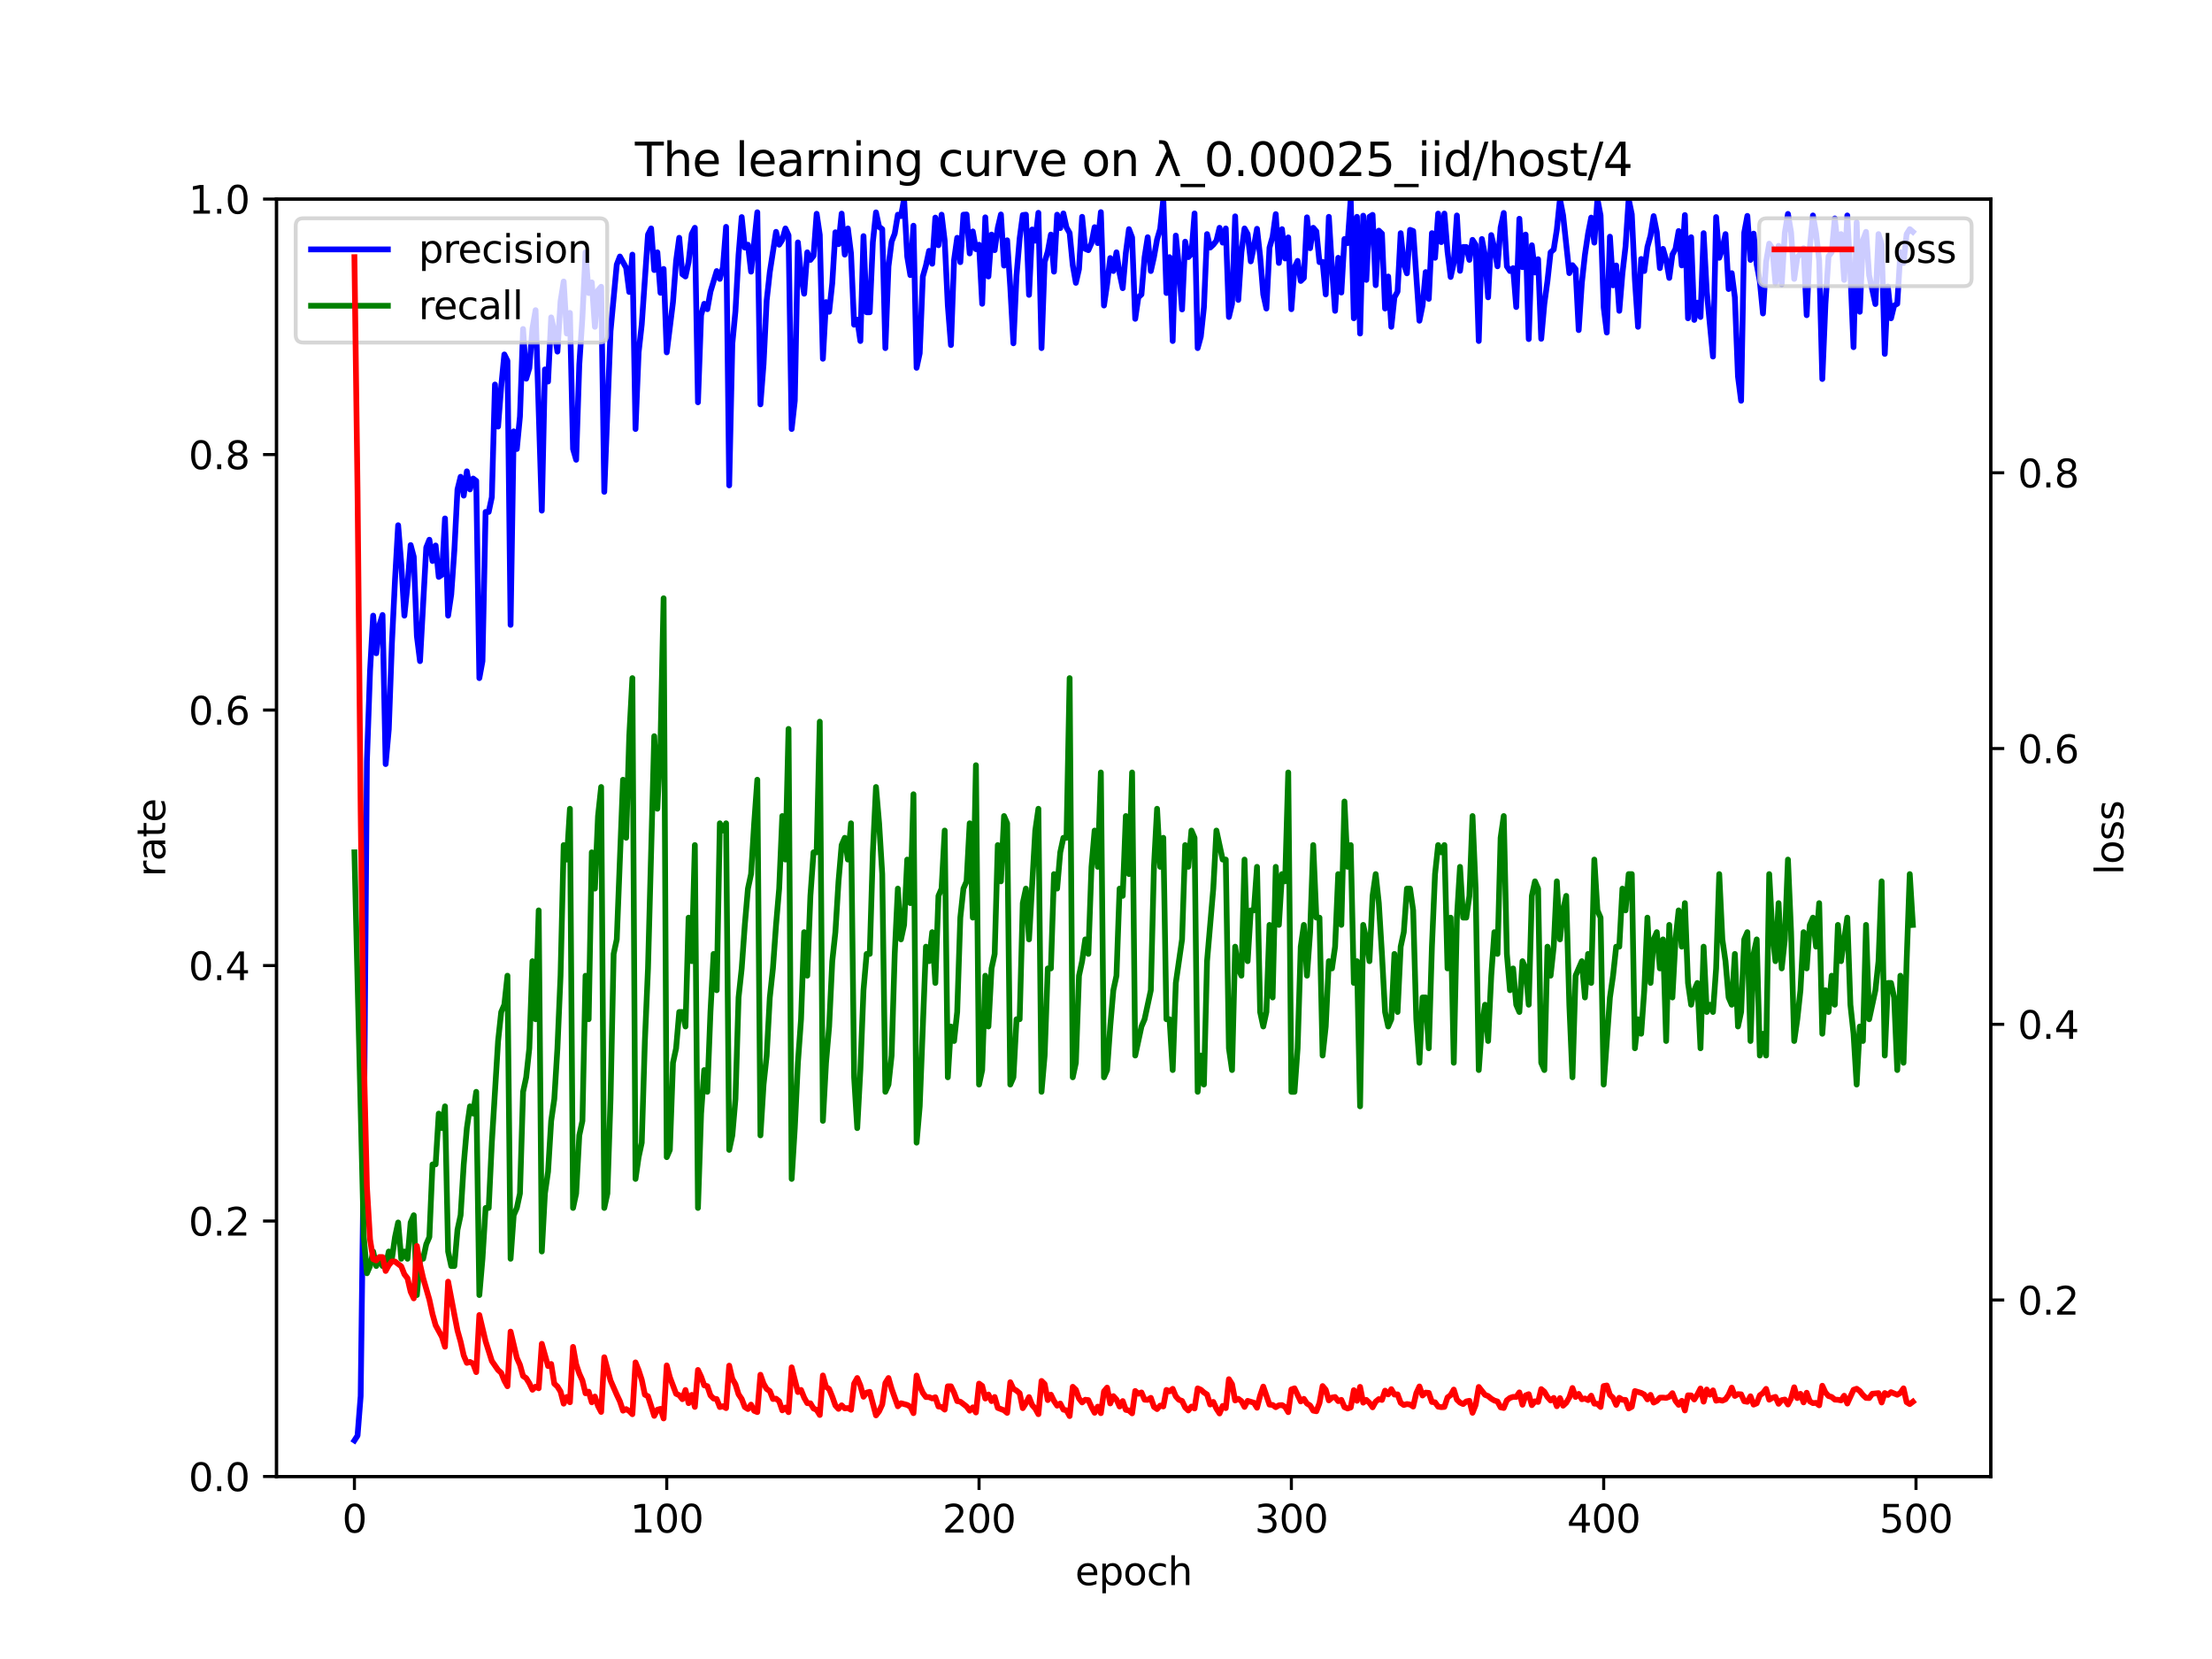 <?xml version="1.0" encoding="utf-8" standalone="no"?>
<!DOCTYPE svg PUBLIC "-//W3C//DTD SVG 1.1//EN"
  "http://www.w3.org/Graphics/SVG/1.1/DTD/svg11.dtd">
<svg xmlns:xlink="http://www.w3.org/1999/xlink" width="576pt" height="432pt" viewBox="0 0 576 432" xmlns="http://www.w3.org/2000/svg" version="1.1">
 <defs>
  <style type="text/css">*{stroke-linejoin: round; stroke-linecap: butt}</style>
 </defs>
 <g id="figure_1">
  <g id="patch_1">
   <path d="M 0 432 
L 576 432 
L 576 0 
L 0 0 
z
" style="fill: #ffffff"/>
  </g>
  <g id="axes_1">
   <g id="patch_2">
    <path d="M 72 384.48 
L 518.4 384.48 
L 518.4 51.84 
L 72 51.84 
z
" style="fill: #ffffff"/>
   </g>
   <g id="matplotlib.axis_1">
    <g id="xtick_1">
     <g id="line2d_1">
      <defs>
       <path id="mb00778da2f" d="M 0 0 
L 0 3.5 
" style="stroke: #000000; stroke-width: 0.8"/>
      </defs>
      <g>
       <use xlink:href="#mb00778da2f" x="92.291" y="384.48" style="stroke: #000000; stroke-width: 0.8"/>
      </g>
     </g>
     <g id="text_1">
      <!-- 0 -->
      <g transform="translate(89.11 399.078) scale(0.1 -0.1)">
       <defs>
        <path id="DejaVuSans-30" d="M 2034 4250 
Q 1547 4250 1301 3770 
Q 1056 3291 1056 2328 
Q 1056 1369 1301 889 
Q 1547 409 2034 409 
Q 2525 409 2770 889 
Q 3016 1369 3016 2328 
Q 3016 3291 2770 3770 
Q 2525 4250 2034 4250 
z
M 2034 4750 
Q 2819 4750 3233 4129 
Q 3647 3509 3647 2328 
Q 3647 1150 3233 529 
Q 2819 -91 2034 -91 
Q 1250 -91 836 529 
Q 422 1150 422 2328 
Q 422 3509 836 4129 
Q 1250 4750 2034 4750 
z
" transform="scale(0.016)"/>
       </defs>
       <use xlink:href="#DejaVuSans-30"/>
      </g>
     </g>
    </g>
    <g id="xtick_2">
     <g id="line2d_2">
      <g>
       <use xlink:href="#mb00778da2f" x="173.617" y="384.48" style="stroke: #000000; stroke-width: 0.8"/>
      </g>
     </g>
     <g id="text_2">
      <!-- 100 -->
      <g transform="translate(164.073 399.078) scale(0.1 -0.1)">
       <defs>
        <path id="DejaVuSans-31" d="M 794 531 
L 1825 531 
L 1825 4091 
L 703 3866 
L 703 4441 
L 1819 4666 
L 2450 4666 
L 2450 531 
L 3481 531 
L 3481 0 
L 794 0 
L 794 531 
z
" transform="scale(0.016)"/>
       </defs>
       <use xlink:href="#DejaVuSans-31"/>
       <use xlink:href="#DejaVuSans-30" x="63.623"/>
       <use xlink:href="#DejaVuSans-30" x="127.246"/>
      </g>
     </g>
    </g>
    <g id="xtick_3">
     <g id="line2d_3">
      <g>
       <use xlink:href="#mb00778da2f" x="254.943" y="384.48" style="stroke: #000000; stroke-width: 0.8"/>
      </g>
     </g>
     <g id="text_3">
      <!-- 200 -->
      <g transform="translate(245.4 399.078) scale(0.1 -0.1)">
       <defs>
        <path id="DejaVuSans-32" d="M 1228 531 
L 3431 531 
L 3431 0 
L 469 0 
L 469 531 
Q 828 903 1448 1529 
Q 2069 2156 2228 2338 
Q 2531 2678 2651 2914 
Q 2772 3150 2772 3378 
Q 2772 3750 2511 3984 
Q 2250 4219 1831 4219 
Q 1534 4219 1204 4116 
Q 875 4013 500 3803 
L 500 4441 
Q 881 4594 1212 4672 
Q 1544 4750 1819 4750 
Q 2544 4750 2975 4387 
Q 3406 4025 3406 3419 
Q 3406 3131 3298 2873 
Q 3191 2616 2906 2266 
Q 2828 2175 2409 1742 
Q 1991 1309 1228 531 
z
" transform="scale(0.016)"/>
       </defs>
       <use xlink:href="#DejaVuSans-32"/>
       <use xlink:href="#DejaVuSans-30" x="63.623"/>
       <use xlink:href="#DejaVuSans-30" x="127.246"/>
      </g>
     </g>
    </g>
    <g id="xtick_4">
     <g id="line2d_4">
      <g>
       <use xlink:href="#mb00778da2f" x="336.27" y="384.48" style="stroke: #000000; stroke-width: 0.8"/>
      </g>
     </g>
     <g id="text_4">
      <!-- 300 -->
      <g transform="translate(326.726 399.078) scale(0.1 -0.1)">
       <defs>
        <path id="DejaVuSans-33" d="M 2597 2516 
Q 3050 2419 3304 2112 
Q 3559 1806 3559 1356 
Q 3559 666 3084 287 
Q 2609 -91 1734 -91 
Q 1441 -91 1130 -33 
Q 819 25 488 141 
L 488 750 
Q 750 597 1062 519 
Q 1375 441 1716 441 
Q 2309 441 2620 675 
Q 2931 909 2931 1356 
Q 2931 1769 2642 2001 
Q 2353 2234 1838 2234 
L 1294 2234 
L 1294 2753 
L 1863 2753 
Q 2328 2753 2575 2939 
Q 2822 3125 2822 3475 
Q 2822 3834 2567 4026 
Q 2313 4219 1838 4219 
Q 1578 4219 1281 4162 
Q 984 4106 628 3988 
L 628 4550 
Q 988 4650 1302 4700 
Q 1616 4750 1894 4750 
Q 2613 4750 3031 4423 
Q 3450 4097 3450 3541 
Q 3450 3153 3228 2886 
Q 3006 2619 2597 2516 
z
" transform="scale(0.016)"/>
       </defs>
       <use xlink:href="#DejaVuSans-33"/>
       <use xlink:href="#DejaVuSans-30" x="63.623"/>
       <use xlink:href="#DejaVuSans-30" x="127.246"/>
      </g>
     </g>
    </g>
    <g id="xtick_5">
     <g id="line2d_5">
      <g>
       <use xlink:href="#mb00778da2f" x="417.596" y="384.48" style="stroke: #000000; stroke-width: 0.8"/>
      </g>
     </g>
     <g id="text_5">
      <!-- 400 -->
      <g transform="translate(408.052 399.078) scale(0.1 -0.1)">
       <defs>
        <path id="DejaVuSans-34" d="M 2419 4116 
L 825 1625 
L 2419 1625 
L 2419 4116 
z
M 2253 4666 
L 3047 4666 
L 3047 1625 
L 3713 1625 
L 3713 1100 
L 3047 1100 
L 3047 0 
L 2419 0 
L 2419 1100 
L 313 1100 
L 313 1709 
L 2253 4666 
z
" transform="scale(0.016)"/>
       </defs>
       <use xlink:href="#DejaVuSans-34"/>
       <use xlink:href="#DejaVuSans-30" x="63.623"/>
       <use xlink:href="#DejaVuSans-30" x="127.246"/>
      </g>
     </g>
    </g>
    <g id="xtick_6">
     <g id="line2d_6">
      <g>
       <use xlink:href="#mb00778da2f" x="498.922" y="384.48" style="stroke: #000000; stroke-width: 0.8"/>
      </g>
     </g>
     <g id="text_6">
      <!-- 500 -->
      <g transform="translate(489.379 399.078) scale(0.1 -0.1)">
       <defs>
        <path id="DejaVuSans-35" d="M 691 4666 
L 3169 4666 
L 3169 4134 
L 1269 4134 
L 1269 2991 
Q 1406 3038 1543 3061 
Q 1681 3084 1819 3084 
Q 2600 3084 3056 2656 
Q 3513 2228 3513 1497 
Q 3513 744 3044 326 
Q 2575 -91 1722 -91 
Q 1428 -91 1123 -41 
Q 819 9 494 109 
L 494 744 
Q 775 591 1075 516 
Q 1375 441 1709 441 
Q 2250 441 2565 725 
Q 2881 1009 2881 1497 
Q 2881 1984 2565 2268 
Q 2250 2553 1709 2553 
Q 1456 2553 1204 2497 
Q 953 2441 691 2322 
L 691 4666 
z
" transform="scale(0.016)"/>
       </defs>
       <use xlink:href="#DejaVuSans-35"/>
       <use xlink:href="#DejaVuSans-30" x="63.623"/>
       <use xlink:href="#DejaVuSans-30" x="127.246"/>
      </g>
     </g>
    </g>
    <g id="text_7">
     <!-- epoch -->
     <g transform="translate(279.972 412.757) scale(0.1 -0.1)">
      <defs>
       <path id="DejaVuSans-65" d="M 3597 1894 
L 3597 1613 
L 953 1613 
Q 991 1019 1311 708 
Q 1631 397 2203 397 
Q 2534 397 2845 478 
Q 3156 559 3463 722 
L 3463 178 
Q 3153 47 2828 -22 
Q 2503 -91 2169 -91 
Q 1331 -91 842 396 
Q 353 884 353 1716 
Q 353 2575 817 3079 
Q 1281 3584 2069 3584 
Q 2775 3584 3186 3129 
Q 3597 2675 3597 1894 
z
M 3022 2063 
Q 3016 2534 2758 2815 
Q 2500 3097 2075 3097 
Q 1594 3097 1305 2825 
Q 1016 2553 972 2059 
L 3022 2063 
z
" transform="scale(0.016)"/>
       <path id="DejaVuSans-70" d="M 1159 525 
L 1159 -1331 
L 581 -1331 
L 581 3500 
L 1159 3500 
L 1159 2969 
Q 1341 3281 1617 3432 
Q 1894 3584 2278 3584 
Q 2916 3584 3314 3078 
Q 3713 2572 3713 1747 
Q 3713 922 3314 415 
Q 2916 -91 2278 -91 
Q 1894 -91 1617 61 
Q 1341 213 1159 525 
z
M 3116 1747 
Q 3116 2381 2855 2742 
Q 2594 3103 2138 3103 
Q 1681 3103 1420 2742 
Q 1159 2381 1159 1747 
Q 1159 1113 1420 752 
Q 1681 391 2138 391 
Q 2594 391 2855 752 
Q 3116 1113 3116 1747 
z
" transform="scale(0.016)"/>
       <path id="DejaVuSans-6f" d="M 1959 3097 
Q 1497 3097 1228 2736 
Q 959 2375 959 1747 
Q 959 1119 1226 758 
Q 1494 397 1959 397 
Q 2419 397 2687 759 
Q 2956 1122 2956 1747 
Q 2956 2369 2687 2733 
Q 2419 3097 1959 3097 
z
M 1959 3584 
Q 2709 3584 3137 3096 
Q 3566 2609 3566 1747 
Q 3566 888 3137 398 
Q 2709 -91 1959 -91 
Q 1206 -91 779 398 
Q 353 888 353 1747 
Q 353 2609 779 3096 
Q 1206 3584 1959 3584 
z
" transform="scale(0.016)"/>
       <path id="DejaVuSans-63" d="M 3122 3366 
L 3122 2828 
Q 2878 2963 2633 3030 
Q 2388 3097 2138 3097 
Q 1578 3097 1268 2742 
Q 959 2388 959 1747 
Q 959 1106 1268 751 
Q 1578 397 2138 397 
Q 2388 397 2633 464 
Q 2878 531 3122 666 
L 3122 134 
Q 2881 22 2623 -34 
Q 2366 -91 2075 -91 
Q 1284 -91 818 406 
Q 353 903 353 1747 
Q 353 2603 823 3093 
Q 1294 3584 2113 3584 
Q 2378 3584 2631 3529 
Q 2884 3475 3122 3366 
z
" transform="scale(0.016)"/>
       <path id="DejaVuSans-68" d="M 3513 2113 
L 3513 0 
L 2938 0 
L 2938 2094 
Q 2938 2591 2744 2837 
Q 2550 3084 2163 3084 
Q 1697 3084 1428 2787 
Q 1159 2491 1159 1978 
L 1159 0 
L 581 0 
L 581 4863 
L 1159 4863 
L 1159 2956 
Q 1366 3272 1645 3428 
Q 1925 3584 2291 3584 
Q 2894 3584 3203 3211 
Q 3513 2838 3513 2113 
z
" transform="scale(0.016)"/>
      </defs>
      <use xlink:href="#DejaVuSans-65"/>
      <use xlink:href="#DejaVuSans-70" x="61.523"/>
      <use xlink:href="#DejaVuSans-6f" x="125"/>
      <use xlink:href="#DejaVuSans-63" x="186.182"/>
      <use xlink:href="#DejaVuSans-68" x="241.162"/>
     </g>
    </g>
   </g>
   <g id="matplotlib.axis_2">
    <g id="ytick_1">
     <g id="line2d_7">
      <defs>
       <path id="mc20e3f8afd" d="M 0 0 
L -3.5 0 
" style="stroke: #000000; stroke-width: 0.8"/>
      </defs>
      <g>
       <use xlink:href="#mc20e3f8afd" x="72" y="384.48" style="stroke: #000000; stroke-width: 0.8"/>
      </g>
     </g>
     <g id="text_8">
      <!-- 0.0 -->
      <g transform="translate(49.097 388.279) scale(0.1 -0.1)">
       <defs>
        <path id="DejaVuSans-2e" d="M 684 794 
L 1344 794 
L 1344 0 
L 684 0 
L 684 794 
z
" transform="scale(0.016)"/>
       </defs>
       <use xlink:href="#DejaVuSans-30"/>
       <use xlink:href="#DejaVuSans-2e" x="63.623"/>
       <use xlink:href="#DejaVuSans-30" x="95.41"/>
      </g>
     </g>
    </g>
    <g id="ytick_2">
     <g id="line2d_8">
      <g>
       <use xlink:href="#mc20e3f8afd" x="72" y="317.952" style="stroke: #000000; stroke-width: 0.8"/>
      </g>
     </g>
     <g id="text_9">
      <!-- 0.2 -->
      <g transform="translate(49.097 321.751) scale(0.1 -0.1)">
       <use xlink:href="#DejaVuSans-30"/>
       <use xlink:href="#DejaVuSans-2e" x="63.623"/>
       <use xlink:href="#DejaVuSans-32" x="95.41"/>
      </g>
     </g>
    </g>
    <g id="ytick_3">
     <g id="line2d_9">
      <g>
       <use xlink:href="#mc20e3f8afd" x="72" y="251.424" style="stroke: #000000; stroke-width: 0.8"/>
      </g>
     </g>
     <g id="text_10">
      <!-- 0.4 -->
      <g transform="translate(49.097 255.223) scale(0.1 -0.1)">
       <use xlink:href="#DejaVuSans-30"/>
       <use xlink:href="#DejaVuSans-2e" x="63.623"/>
       <use xlink:href="#DejaVuSans-34" x="95.41"/>
      </g>
     </g>
    </g>
    <g id="ytick_4">
     <g id="line2d_10">
      <g>
       <use xlink:href="#mc20e3f8afd" x="72" y="184.896" style="stroke: #000000; stroke-width: 0.8"/>
      </g>
     </g>
     <g id="text_11">
      <!-- 0.6 -->
      <g transform="translate(49.097 188.695) scale(0.1 -0.1)">
       <defs>
        <path id="DejaVuSans-36" d="M 2113 2584 
Q 1688 2584 1439 2293 
Q 1191 2003 1191 1497 
Q 1191 994 1439 701 
Q 1688 409 2113 409 
Q 2538 409 2786 701 
Q 3034 994 3034 1497 
Q 3034 2003 2786 2293 
Q 2538 2584 2113 2584 
z
M 3366 4563 
L 3366 3988 
Q 3128 4100 2886 4159 
Q 2644 4219 2406 4219 
Q 1781 4219 1451 3797 
Q 1122 3375 1075 2522 
Q 1259 2794 1537 2939 
Q 1816 3084 2150 3084 
Q 2853 3084 3261 2657 
Q 3669 2231 3669 1497 
Q 3669 778 3244 343 
Q 2819 -91 2113 -91 
Q 1303 -91 875 529 
Q 447 1150 447 2328 
Q 447 3434 972 4092 
Q 1497 4750 2381 4750 
Q 2619 4750 2861 4703 
Q 3103 4656 3366 4563 
z
" transform="scale(0.016)"/>
       </defs>
       <use xlink:href="#DejaVuSans-30"/>
       <use xlink:href="#DejaVuSans-2e" x="63.623"/>
       <use xlink:href="#DejaVuSans-36" x="95.41"/>
      </g>
     </g>
    </g>
    <g id="ytick_5">
     <g id="line2d_11">
      <g>
       <use xlink:href="#mc20e3f8afd" x="72" y="118.368" style="stroke: #000000; stroke-width: 0.8"/>
      </g>
     </g>
     <g id="text_12">
      <!-- 0.8 -->
      <g transform="translate(49.097 122.167) scale(0.1 -0.1)">
       <defs>
        <path id="DejaVuSans-38" d="M 2034 2216 
Q 1584 2216 1326 1975 
Q 1069 1734 1069 1313 
Q 1069 891 1326 650 
Q 1584 409 2034 409 
Q 2484 409 2743 651 
Q 3003 894 3003 1313 
Q 3003 1734 2745 1975 
Q 2488 2216 2034 2216 
z
M 1403 2484 
Q 997 2584 770 2862 
Q 544 3141 544 3541 
Q 544 4100 942 4425 
Q 1341 4750 2034 4750 
Q 2731 4750 3128 4425 
Q 3525 4100 3525 3541 
Q 3525 3141 3298 2862 
Q 3072 2584 2669 2484 
Q 3125 2378 3379 2068 
Q 3634 1759 3634 1313 
Q 3634 634 3220 271 
Q 2806 -91 2034 -91 
Q 1263 -91 848 271 
Q 434 634 434 1313 
Q 434 1759 690 2068 
Q 947 2378 1403 2484 
z
M 1172 3481 
Q 1172 3119 1398 2916 
Q 1625 2713 2034 2713 
Q 2441 2713 2670 2916 
Q 2900 3119 2900 3481 
Q 2900 3844 2670 4047 
Q 2441 4250 2034 4250 
Q 1625 4250 1398 4047 
Q 1172 3844 1172 3481 
z
" transform="scale(0.016)"/>
       </defs>
       <use xlink:href="#DejaVuSans-30"/>
       <use xlink:href="#DejaVuSans-2e" x="63.623"/>
       <use xlink:href="#DejaVuSans-38" x="95.41"/>
      </g>
     </g>
    </g>
    <g id="ytick_6">
     <g id="line2d_12">
      <g>
       <use xlink:href="#mc20e3f8afd" x="72" y="51.84" style="stroke: #000000; stroke-width: 0.8"/>
      </g>
     </g>
     <g id="text_13">
      <!-- 1.0 -->
      <g transform="translate(49.097 55.639) scale(0.1 -0.1)">
       <use xlink:href="#DejaVuSans-31"/>
       <use xlink:href="#DejaVuSans-2e" x="63.623"/>
       <use xlink:href="#DejaVuSans-30" x="95.41"/>
      </g>
     </g>
    </g>
    <g id="text_14">
     <!-- rate -->
     <g transform="translate(43.017 228.316) rotate(-90) scale(0.1 -0.1)">
      <defs>
       <path id="DejaVuSans-72" d="M 2631 2963 
Q 2534 3019 2420 3045 
Q 2306 3072 2169 3072 
Q 1681 3072 1420 2755 
Q 1159 2438 1159 1844 
L 1159 0 
L 581 0 
L 581 3500 
L 1159 3500 
L 1159 2956 
Q 1341 3275 1631 3429 
Q 1922 3584 2338 3584 
Q 2397 3584 2469 3576 
Q 2541 3569 2628 3553 
L 2631 2963 
z
" transform="scale(0.016)"/>
       <path id="DejaVuSans-61" d="M 2194 1759 
Q 1497 1759 1228 1600 
Q 959 1441 959 1056 
Q 959 750 1161 570 
Q 1363 391 1709 391 
Q 2188 391 2477 730 
Q 2766 1069 2766 1631 
L 2766 1759 
L 2194 1759 
z
M 3341 1997 
L 3341 0 
L 2766 0 
L 2766 531 
Q 2569 213 2275 61 
Q 1981 -91 1556 -91 
Q 1019 -91 701 211 
Q 384 513 384 1019 
Q 384 1609 779 1909 
Q 1175 2209 1959 2209 
L 2766 2209 
L 2766 2266 
Q 2766 2663 2505 2880 
Q 2244 3097 1772 3097 
Q 1472 3097 1187 3025 
Q 903 2953 641 2809 
L 641 3341 
Q 956 3463 1253 3523 
Q 1550 3584 1831 3584 
Q 2591 3584 2966 3190 
Q 3341 2797 3341 1997 
z
" transform="scale(0.016)"/>
       <path id="DejaVuSans-74" d="M 1172 4494 
L 1172 3500 
L 2356 3500 
L 2356 3053 
L 1172 3053 
L 1172 1153 
Q 1172 725 1289 603 
Q 1406 481 1766 481 
L 2356 481 
L 2356 0 
L 1766 0 
Q 1100 0 847 248 
Q 594 497 594 1153 
L 594 3053 
L 172 3053 
L 172 3500 
L 594 3500 
L 594 4494 
L 1172 4494 
z
" transform="scale(0.016)"/>
      </defs>
      <use xlink:href="#DejaVuSans-72"/>
      <use xlink:href="#DejaVuSans-61" x="41.113"/>
      <use xlink:href="#DejaVuSans-74" x="102.393"/>
      <use xlink:href="#DejaVuSans-65" x="141.602"/>
     </g>
    </g>
   </g>
   <g id="line2d_13">
    <path d="M 92.291 375.098 
L 93.104 373.839 
L 93.917 363.536 
L 94.731 299.386 
L 95.544 198.202 
L 96.357 174.772 
L 97.17 160.31 
L 97.984 170.112 
L 98.797 162.72 
L 99.61 160.141 
L 100.424 198.969 
L 101.237 189.917 
L 102.05 167.541 
L 102.863 150.924 
L 103.677 136.769 
L 104.49 146.88 
L 105.303 160.31 
L 106.116 152.406 
L 106.93 141.93 
L 107.743 144.979 
L 108.556 165.638 
L 109.369 172.157 
L 110.996 142.56 
L 111.809 140.544 
L 112.622 146.088 
L 113.436 142.047 
L 114.249 150.226 
L 115.062 149.675 
L 115.876 135 
L 116.689 160.31 
L 117.502 154.8 
L 118.315 143.316 
L 119.129 127.44 
L 119.942 124.153 
L 120.755 129.06 
L 121.568 122.73 
L 122.382 127.44 
L 123.195 124.605 
L 124.008 125.216 
L 124.821 176.58 
L 125.635 172.157 
L 126.448 133.303 
L 127.261 133.303 
L 128.074 129.456 
L 128.888 100.126 
L 129.701 111.077 
L 130.514 100.627 
L 131.328 92.296 
L 132.141 93.946 
L 132.954 162.72 
L 133.767 112.32 
L 134.581 116.922 
L 135.394 108.46 
L 136.207 85.668 
L 137.02 98.618 
L 137.834 95.866 
L 138.647 85.525 
L 139.46 80.765 
L 141.087 132.972 
L 141.9 96.192 
L 142.713 99.36 
L 143.526 82.64 
L 144.34 86.251 
L 145.153 91.558 
L 145.966 78.451 
L 146.78 73.301 
L 147.593 86.855 
L 148.406 81.481 
L 149.219 116.922 
L 150.033 119.726 
L 150.846 94.96 
L 151.659 82.64 
L 152.472 65.7 
L 153.286 76.299 
L 154.099 73.534 
L 154.912 85.104 
L 155.725 75.6 
L 156.539 74.668 
L 157.352 128.07 
L 158.978 86.251 
L 160.605 68.898 
L 161.418 66.79 
L 163.045 69.724 
L 163.858 76.032 
L 164.671 66.303 
L 165.485 111.715 
L 166.298 91.757 
L 167.111 84.452 
L 168.738 61.08 
L 169.551 59.487 
L 170.364 70.32 
L 171.177 65.7 
L 171.991 76.254 
L 172.804 70.031 
L 173.617 91.757 
L 175.244 78.666 
L 176.057 67.935 
L 176.87 61.92 
L 177.684 71.407 
L 178.497 72 
L 179.31 68.267 
L 180.123 60.953 
L 180.937 59.315 
L 181.75 104.76 
L 182.563 82.08 
L 183.376 79.106 
L 184.19 80.516 
L 185.003 75.944 
L 186.629 70.58 
L 187.443 72.63 
L 188.256 69.534 
L 189.069 59.071 
L 189.882 126.397 
L 190.696 89.497 
L 191.509 81.019 
L 192.322 66.303 
L 193.136 56.525 
L 193.949 64.472 
L 194.762 63.72 
L 195.575 70.74 
L 197.202 55.269 
L 198.015 105.3 
L 198.828 94.761 
L 199.642 78.24 
L 200.455 70.848 
L 202.081 60.369 
L 202.895 63.72 
L 203.708 62.456 
L 204.521 59.487 
L 205.334 61.254 
L 206.148 111.715 
L 206.961 104.362 
L 207.774 63.116 
L 208.588 71.699 
L 209.401 76.48 
L 210.214 65.7 
L 211.027 67.68 
L 211.841 66.624 
L 212.654 55.663 
L 213.467 61.166 
L 214.28 93.42 
L 215.094 78.666 
L 215.907 81.191 
L 216.72 73.724 
L 217.533 60.48 
L 218.347 63.58 
L 219.16 55.62 
L 219.973 66.303 
L 220.786 59.487 
L 221.6 65.995 
L 222.413 84.559 
L 223.226 83.221 
L 224.039 88.8 
L 224.853 61.482 
L 225.666 81.314 
L 226.479 81.314 
L 227.293 63.053 
L 228.106 55.305 
L 228.919 59.071 
L 229.732 59.667 
L 230.546 90.648 
L 231.359 69.347 
L 232.172 62.928 
L 232.985 60.83 
L 233.799 55.897 
L 234.612 56.275 
L 235.425 51.84 
L 236.238 66.79 
L 237.052 71.64 
L 237.865 58.77 
L 238.678 95.774 
L 239.491 91.986 
L 240.305 72 
L 241.118 69.12 
L 241.931 65.325 
L 242.745 68.683 
L 243.558 56.661 
L 244.371 63.863 
L 245.184 55.897 
L 245.998 62.687 
L 246.811 79.56 
L 247.624 89.856 
L 248.437 67.68 
L 249.251 61.92 
L 250.064 68.267 
L 250.877 55.897 
L 251.69 55.848 
L 252.504 65.995 
L 253.317 60.261 
L 254.13 64.885 
L 254.943 63.72 
L 255.757 79.106 
L 256.57 56.592 
L 257.383 72 
L 258.197 61.08 
L 259.01 65.146 
L 259.823 59.315 
L 260.636 55.848 
L 261.45 69.165 
L 262.263 62.57 
L 263.076 74.781 
L 263.889 89.396 
L 264.703 71.699 
L 265.516 62.075 
L 266.329 55.998 
L 267.142 55.897 
L 267.956 76.788 
L 268.769 59.76 
L 269.582 62.687 
L 270.395 55.417 
L 271.209 90.648 
L 272.022 68.199 
L 272.835 65.51 
L 273.649 61.08 
L 274.462 70.74 
L 275.275 55.897 
L 276.088 59.4 
L 276.902 55.578 
L 277.715 59.232 
L 278.528 60.671 
L 279.341 69.046 
L 280.155 73.652 
L 280.968 70.067 
L 281.781 56.46 
L 282.594 64.8 
L 283.408 65.146 
L 284.221 63.31 
L 285.034 59.151 
L 285.847 63.31 
L 286.661 55.234 
L 287.474 79.56 
L 288.287 74.016 
L 289.101 67.193 
L 289.914 70.58 
L 290.727 65.7 
L 291.54 71.18 
L 292.354 75.047 
L 293.167 65.846 
L 293.98 59.667 
L 294.793 61.819 
L 295.607 83.025 
L 296.42 77.428 
L 297.233 76.664 
L 298.046 66.96 
L 298.86 61.77 
L 299.673 70.58 
L 300.486 66.96 
L 301.299 62.344 
L 302.113 59.576 
L 302.926 51.84 
L 303.739 76.299 
L 304.553 66.96 
L 305.366 88.8 
L 306.179 61.344 
L 306.992 69.581 
L 307.806 80.587 
L 308.619 62.928 
L 309.432 66.96 
L 310.245 66.147 
L 311.059 55.578 
L 311.872 90.648 
L 312.685 87.663 
L 313.498 80.03 
L 314.312 60.953 
L 315.125 64.472 
L 315.938 63.72 
L 316.751 62.687 
L 317.565 59.315 
L 318.378 63.18 
L 319.191 59.487 
L 320.005 82.545 
L 320.818 79.106 
L 321.631 56.335 
L 322.444 78.101 
L 323.258 65.7 
L 324.071 59.487 
L 324.884 60.953 
L 325.697 68.066 
L 326.511 64.16 
L 327.324 59.576 
L 328.137 66.734 
L 328.95 76.664 
L 329.764 80.352 
L 330.577 64.472 
L 331.39 61.624 
L 332.203 55.753 
L 333.017 68.472 
L 333.83 59.667 
L 334.643 67.312 
L 335.457 61.819 
L 336.27 80.516 
L 337.083 69.66 
L 337.896 67.935 
L 338.71 73.163 
L 339.523 72.373 
L 340.336 56.592 
L 341.149 64.634 
L 341.963 59.315 
L 342.776 60.261 
L 343.589 68.267 
L 344.402 68.199 
L 345.216 76.664 
L 346.029 56.46 
L 346.842 69.821 
L 347.655 80.946 
L 348.469 67.134 
L 349.282 76.18 
L 350.095 62.235 
L 350.909 63.31 
L 351.722 51.84 
L 352.535 82.886 
L 353.348 56.46 
L 354.162 86.855 
L 354.975 56.16 
L 355.788 72.893 
L 356.601 56.46 
L 357.415 55.947 
L 358.228 74.265 
L 359.041 60.053 
L 359.854 60.83 
L 360.668 80.352 
L 361.481 72 
L 362.294 85.104 
L 363.107 77.428 
L 363.921 75.944 
L 364.734 60.71 
L 365.547 68.683 
L 366.361 71.18 
L 367.174 59.855 
L 367.987 60.156 
L 369.614 83.52 
L 370.427 79.56 
L 371.24 70.848 
L 372.053 77.828 
L 372.867 60.71 
L 373.68 67.134 
L 374.493 55.62 
L 375.306 63.053 
L 376.12 55.62 
L 376.933 65.51 
L 377.746 72.123 
L 378.559 68.472 
L 379.373 56.105 
L 380.186 70.528 
L 380.999 64.314 
L 381.812 64.314 
L 382.626 67.68 
L 383.439 62.456 
L 384.252 63.72 
L 385.066 88.8 
L 385.879 62.235 
L 386.692 66.515 
L 387.505 77.428 
L 388.319 61.21 
L 389.132 64.634 
L 389.945 69.347 
L 390.758 59.232 
L 391.572 55.456 
L 392.385 69.347 
L 393.198 70.58 
L 394.011 69.821 
L 394.825 79.95 
L 395.638 56.958 
L 396.451 69.581 
L 397.264 61.08 
L 398.078 88.294 
L 398.891 63.863 
L 399.704 70.957 
L 400.518 67.494 
L 401.331 88.222 
L 402.144 79.106 
L 402.957 73.163 
L 403.771 65.7 
L 404.584 64.971 
L 405.397 59.76 
L 406.21 51.84 
L 407.024 56.051 
L 408.65 71.123 
L 409.463 69.046 
L 410.277 70.067 
L 411.09 85.957 
L 411.903 73.724 
L 412.716 66.303 
L 413.53 60.83 
L 414.343 56.661 
L 415.156 63.18 
L 415.97 51.84 
L 416.783 56.105 
L 417.596 80.03 
L 418.409 86.593 
L 419.223 61.624 
L 420.036 74.316 
L 420.849 69.12 
L 421.662 80.946 
L 422.476 71.18 
L 423.289 64.16 
L 424.102 51.84 
L 424.915 55.8 
L 425.729 72.96 
L 426.542 85.104 
L 427.355 67.433 
L 428.168 70.58 
L 428.982 64.314 
L 429.795 61.344 
L 430.608 56.275 
L 431.422 60.48 
L 432.235 69.821 
L 433.048 64.8 
L 433.861 67.68 
L 434.675 72.373 
L 435.488 66.303 
L 436.301 64.8 
L 437.114 60.156 
L 437.928 69.12 
L 438.741 55.998 
L 439.554 82.886 
L 440.367 61.77 
L 441.181 83.306 
L 441.994 78.811 
L 442.807 82.545 
L 443.62 60.71 
L 444.434 75.944 
L 446.06 92.85 
L 446.874 56.525 
L 447.687 67.134 
L 448.5 64.8 
L 449.313 60.953 
L 450.127 75.265 
L 450.94 71.123 
L 451.753 77.428 
L 452.566 98.04 
L 453.38 104.362 
L 454.193 60.594 
L 455.006 56.217 
L 455.819 67.68 
L 456.633 60.83 
L 457.446 68.898 
L 458.259 73.301 
L 459.072 81.629 
L 459.886 68.199 
L 460.699 63.444 
L 461.512 64.634 
L 462.326 73.724 
L 463.139 64.01 
L 463.952 74.016 
L 464.765 60.594 
L 465.579 55.708 
L 466.392 60.48 
L 467.205 72.63 
L 468.018 66.96 
L 468.832 66.096 
L 469.645 64.634 
L 470.458 82.08 
L 471.271 64.472 
L 472.085 56.105 
L 472.898 60.71 
L 473.711 67.871 
L 474.524 98.691 
L 475.338 79.18 
L 476.151 66.734 
L 476.964 65.7 
L 477.778 56.88 
L 478.591 64.472 
L 479.404 60.953 
L 480.217 72.893 
L 481.031 56.105 
L 481.844 71.123 
L 482.657 90.407 
L 483.47 57.888 
L 484.284 81.191 
L 485.097 62.57 
L 485.91 60.369 
L 486.723 71.699 
L 488.35 79.18 
L 489.163 60.953 
L 489.976 63.58 
L 490.79 92.16 
L 491.603 74.624 
L 492.416 82.886 
L 493.23 79.56 
L 494.043 79.106 
L 494.856 65.7 
L 495.669 68.472 
L 496.483 60.953 
L 497.296 59.667 
L 498.109 60.369 
L 498.109 60.369 
" clip-path="url(#p21420ac42d)" style="fill: none; stroke: #0000ff; stroke-width: 1.5; stroke-linecap: square"/>
   </g>
   <g id="line2d_14">
    <path d="M 92.291 221.94 
L 94.731 322.11 
L 95.544 331.56 
L 96.357 329.67 
L 97.17 325.89 
L 97.984 329.67 
L 98.797 327.78 
L 99.61 329.67 
L 100.424 329.67 
L 101.237 325.89 
L 102.05 327.78 
L 102.863 322.11 
L 103.677 318.33 
L 104.49 327.78 
L 105.303 325.89 
L 106.116 327.78 
L 106.93 318.33 
L 107.743 316.44 
L 108.556 337.23 
L 109.369 327.78 
L 110.183 327.78 
L 110.996 324 
L 111.809 322.11 
L 112.622 303.21 
L 113.436 303.21 
L 114.249 289.98 
L 115.062 293.76 
L 115.876 288.09 
L 116.689 325.89 
L 117.502 329.67 
L 118.315 329.67 
L 119.129 320.22 
L 119.942 316.44 
L 120.755 303.21 
L 121.568 293.76 
L 122.382 288.09 
L 123.195 289.98 
L 124.008 284.31 
L 124.821 337.23 
L 125.635 327.78 
L 126.448 314.55 
L 127.261 314.55 
L 128.074 297.54 
L 129.701 271.08 
L 130.514 263.52 
L 131.328 261.63 
L 132.141 254.07 
L 132.954 327.78 
L 133.767 316.44 
L 134.581 314.55 
L 135.394 310.77 
L 136.207 284.31 
L 137.02 280.53 
L 137.834 272.97 
L 138.647 250.29 
L 139.46 265.41 
L 140.273 237.06 
L 141.087 325.89 
L 141.9 310.77 
L 142.713 305.1 
L 143.526 291.87 
L 144.34 286.2 
L 145.153 272.97 
L 145.966 254.07 
L 146.78 220.05 
L 147.593 223.83 
L 148.406 210.6 
L 149.219 314.55 
L 150.033 310.77 
L 150.846 295.65 
L 151.659 291.87 
L 152.472 254.07 
L 153.286 265.41 
L 154.099 221.94 
L 154.912 231.39 
L 155.725 212.49 
L 156.539 204.93 
L 157.352 314.55 
L 158.165 310.77 
L 158.978 286.2 
L 159.792 248.4 
L 160.605 244.62 
L 162.232 203.04 
L 163.045 218.16 
L 163.858 191.7 
L 164.671 176.58 
L 165.485 306.99 
L 166.298 301.32 
L 167.111 297.54 
L 167.924 271.08 
L 168.738 252.18 
L 170.364 191.7 
L 171.177 210.6 
L 171.991 193.59 
L 172.804 155.79 
L 173.617 301.32 
L 174.43 299.43 
L 175.244 276.75 
L 176.057 272.97 
L 176.87 263.52 
L 177.684 263.52 
L 178.497 267.3 
L 179.31 238.95 
L 180.123 250.29 
L 180.937 220.05 
L 181.75 314.55 
L 182.563 289.98 
L 183.376 278.64 
L 184.19 284.31 
L 185.003 263.52 
L 185.816 248.4 
L 186.629 257.85 
L 187.443 214.38 
L 188.256 216.27 
L 189.069 214.38 
L 189.882 299.43 
L 190.696 295.65 
L 191.509 286.2 
L 192.322 259.74 
L 193.136 252.18 
L 193.949 240.84 
L 194.762 231.39 
L 195.575 227.61 
L 196.389 214.38 
L 197.202 203.04 
L 198.015 295.65 
L 198.828 282.42 
L 199.642 274.86 
L 200.455 259.74 
L 201.268 252.18 
L 202.081 240.84 
L 202.895 231.39 
L 203.708 212.49 
L 204.521 223.83 
L 205.334 189.81 
L 206.148 306.99 
L 206.961 293.76 
L 207.774 276.75 
L 208.588 265.41 
L 209.401 242.73 
L 210.214 254.07 
L 211.027 233.28 
L 211.841 221.94 
L 212.654 221.94 
L 213.467 187.92 
L 214.28 291.87 
L 215.094 276.75 
L 215.907 267.3 
L 216.72 250.29 
L 217.533 242.73 
L 218.347 229.5 
L 219.16 220.05 
L 219.973 218.16 
L 220.786 223.83 
L 221.6 214.38 
L 222.413 280.53 
L 223.226 293.76 
L 224.039 278.64 
L 224.853 257.85 
L 225.666 248.4 
L 226.479 248.4 
L 227.293 221.94 
L 228.106 204.93 
L 228.919 214.38 
L 229.732 227.61 
L 230.546 284.31 
L 231.359 282.42 
L 232.172 274.86 
L 232.985 248.4 
L 233.799 231.39 
L 234.612 244.62 
L 235.425 240.84 
L 236.238 223.83 
L 237.052 235.17 
L 237.865 206.82 
L 238.678 297.54 
L 239.491 288.09 
L 241.118 246.51 
L 241.931 250.29 
L 242.745 242.73 
L 243.558 255.96 
L 244.371 233.28 
L 245.184 231.39 
L 245.998 216.27 
L 246.811 280.53 
L 247.624 267.3 
L 248.437 271.08 
L 249.251 263.52 
L 250.064 238.95 
L 250.877 231.39 
L 251.69 229.5 
L 252.504 214.38 
L 253.317 238.95 
L 254.13 199.26 
L 254.943 282.42 
L 255.757 278.64 
L 256.57 254.07 
L 257.383 267.3 
L 258.197 252.18 
L 259.01 248.4 
L 259.823 220.05 
L 260.636 229.5 
L 261.45 212.49 
L 262.263 214.38 
L 263.076 282.42 
L 263.889 280.53 
L 264.703 265.41 
L 265.516 265.41 
L 266.329 235.17 
L 267.142 231.39 
L 267.956 244.62 
L 269.582 216.27 
L 270.395 210.6 
L 271.209 284.31 
L 272.022 274.86 
L 272.835 252.18 
L 273.649 252.18 
L 274.462 227.61 
L 275.275 231.39 
L 276.088 221.94 
L 276.902 218.16 
L 277.715 218.16 
L 278.528 176.58 
L 279.341 280.53 
L 280.155 276.75 
L 280.968 254.07 
L 281.781 250.29 
L 282.594 244.62 
L 283.408 248.4 
L 284.221 225.72 
L 285.034 216.27 
L 285.847 225.72 
L 286.661 201.15 
L 287.474 280.53 
L 288.287 278.64 
L 289.101 267.3 
L 289.914 257.85 
L 290.727 254.07 
L 291.54 231.39 
L 292.354 233.28 
L 293.167 212.49 
L 293.98 227.61 
L 294.793 201.15 
L 295.607 274.86 
L 297.233 267.3 
L 298.046 265.41 
L 299.673 257.85 
L 300.486 225.72 
L 301.299 210.6 
L 302.113 225.72 
L 302.926 218.16 
L 303.739 265.41 
L 304.553 265.41 
L 305.366 278.64 
L 306.179 255.96 
L 307.806 244.62 
L 308.619 220.05 
L 309.432 225.72 
L 310.245 216.27 
L 311.059 218.16 
L 311.872 284.31 
L 312.685 274.86 
L 313.498 282.42 
L 314.312 250.29 
L 315.938 231.39 
L 316.751 216.27 
L 318.378 223.83 
L 319.191 223.83 
L 320.005 272.97 
L 320.818 278.64 
L 321.631 246.51 
L 322.444 252.18 
L 323.258 254.07 
L 324.071 223.83 
L 324.884 250.29 
L 325.697 237.06 
L 326.511 237.06 
L 327.324 225.72 
L 328.137 263.52 
L 328.95 267.3 
L 329.764 263.52 
L 330.577 240.84 
L 331.39 259.74 
L 332.203 225.72 
L 333.017 240.84 
L 333.83 227.61 
L 334.643 229.5 
L 335.457 201.15 
L 336.27 284.31 
L 337.083 284.31 
L 337.896 272.97 
L 338.71 246.51 
L 339.523 240.84 
L 340.336 254.07 
L 341.149 242.73 
L 341.963 220.05 
L 342.776 238.95 
L 343.589 238.95 
L 344.402 274.86 
L 345.216 267.3 
L 346.029 250.29 
L 346.842 252.18 
L 347.655 246.51 
L 348.469 227.61 
L 349.282 240.84 
L 350.095 208.71 
L 350.909 225.72 
L 351.722 220.05 
L 352.535 255.96 
L 353.348 250.29 
L 354.162 288.09 
L 354.975 240.84 
L 355.788 244.62 
L 356.601 250.29 
L 357.415 233.28 
L 358.228 227.61 
L 359.041 235.17 
L 359.854 248.4 
L 360.668 263.52 
L 361.481 267.3 
L 362.294 265.41 
L 363.107 248.4 
L 363.921 263.52 
L 364.734 246.51 
L 365.547 242.73 
L 366.361 231.39 
L 367.174 231.39 
L 367.987 237.06 
L 368.8 265.41 
L 369.614 276.75 
L 370.427 259.74 
L 371.24 259.74 
L 372.053 272.97 
L 372.867 246.51 
L 373.68 227.61 
L 374.493 220.05 
L 375.306 221.94 
L 376.12 220.05 
L 376.933 252.18 
L 377.746 238.95 
L 378.559 276.75 
L 379.373 238.95 
L 380.186 225.72 
L 380.999 238.95 
L 381.812 238.95 
L 382.626 233.28 
L 383.439 212.49 
L 384.252 231.39 
L 385.066 278.64 
L 385.879 267.3 
L 386.692 261.63 
L 387.505 271.08 
L 388.319 254.07 
L 389.132 242.73 
L 389.945 248.4 
L 390.758 218.16 
L 391.572 212.49 
L 392.385 248.4 
L 393.198 257.85 
L 394.011 252.18 
L 394.825 261.63 
L 395.638 263.52 
L 396.451 250.29 
L 397.264 252.18 
L 398.078 261.63 
L 398.891 233.28 
L 399.704 229.5 
L 400.518 231.39 
L 401.331 276.75 
L 402.144 278.64 
L 402.957 246.51 
L 403.771 254.07 
L 404.584 246.51 
L 405.397 229.5 
L 406.21 244.62 
L 407.024 237.06 
L 407.837 233.28 
L 408.65 261.63 
L 409.463 280.53 
L 410.277 254.07 
L 411.903 250.29 
L 412.716 259.74 
L 413.53 248.4 
L 414.343 255.96 
L 415.156 223.83 
L 415.97 237.06 
L 416.783 238.95 
L 417.596 282.42 
L 419.223 259.74 
L 420.036 254.07 
L 420.849 246.51 
L 421.662 246.51 
L 422.476 231.39 
L 423.289 237.06 
L 424.102 227.61 
L 424.915 227.61 
L 425.729 272.97 
L 426.542 265.41 
L 427.355 269.19 
L 428.168 257.85 
L 428.982 238.95 
L 429.795 255.96 
L 430.608 244.62 
L 431.422 242.73 
L 432.235 252.18 
L 433.048 244.62 
L 433.861 271.08 
L 434.675 240.84 
L 435.488 259.74 
L 436.301 244.62 
L 437.114 237.06 
L 437.928 246.51 
L 438.741 235.17 
L 439.554 255.96 
L 440.367 261.63 
L 441.181 257.85 
L 441.994 255.96 
L 442.807 272.97 
L 443.62 246.51 
L 444.434 263.52 
L 445.247 261.63 
L 446.06 263.52 
L 446.874 252.18 
L 447.687 227.61 
L 448.5 244.62 
L 449.313 250.29 
L 450.127 259.74 
L 450.94 261.63 
L 451.753 248.4 
L 452.566 267.3 
L 453.38 263.52 
L 454.193 244.62 
L 455.006 242.73 
L 455.819 271.08 
L 456.633 248.4 
L 457.446 244.62 
L 458.259 274.86 
L 459.072 269.19 
L 459.886 274.86 
L 460.699 227.61 
L 461.512 242.73 
L 462.326 250.29 
L 463.139 235.17 
L 463.952 252.18 
L 464.765 244.62 
L 465.579 223.83 
L 466.392 242.73 
L 467.205 271.08 
L 468.018 265.41 
L 468.832 257.85 
L 469.645 242.73 
L 470.458 252.18 
L 471.271 240.84 
L 472.085 238.95 
L 472.898 246.51 
L 473.711 235.17 
L 474.524 269.19 
L 475.338 257.85 
L 476.151 263.52 
L 476.964 254.07 
L 477.778 261.63 
L 478.591 240.84 
L 479.404 250.29 
L 481.031 238.95 
L 481.844 261.63 
L 482.657 269.19 
L 483.47 282.42 
L 484.284 267.3 
L 485.097 271.08 
L 485.91 240.84 
L 486.723 265.41 
L 488.35 257.85 
L 489.163 250.29 
L 489.976 229.5 
L 490.79 274.86 
L 491.603 255.96 
L 492.416 255.96 
L 493.23 259.74 
L 494.043 278.64 
L 494.856 254.07 
L 495.669 276.75 
L 496.483 250.29 
L 497.296 227.61 
L 498.109 240.84 
L 498.109 240.84 
" clip-path="url(#p21420ac42d)" style="fill: none; stroke: #008000; stroke-width: 1.5; stroke-linecap: square"/>
   </g>
   <g id="patch_3">
    <path d="M 72 384.48 
L 72 51.84 
" style="fill: none; stroke: #000000; stroke-width: 0.8; stroke-linejoin: miter; stroke-linecap: square"/>
   </g>
   <g id="patch_4">
    <path d="M 518.4 384.48 
L 518.4 51.84 
" style="fill: none; stroke: #000000; stroke-width: 0.8; stroke-linejoin: miter; stroke-linecap: square"/>
   </g>
   <g id="patch_5">
    <path d="M 72 384.48 
L 518.4 384.48 
" style="fill: none; stroke: #000000; stroke-width: 0.8; stroke-linejoin: miter; stroke-linecap: square"/>
   </g>
   <g id="patch_6">
    <path d="M 72 51.84 
L 518.4 51.84 
" style="fill: none; stroke: #000000; stroke-width: 0.8; stroke-linejoin: miter; stroke-linecap: square"/>
   </g>
   <g id="legend_1">
    <g id="patch_7">
     <path d="M 79 89.196 
L 156.108 89.196 
Q 158.108 89.196 158.108 87.196 
L 158.108 58.84 
Q 158.108 56.84 156.108 56.84 
L 79 56.84 
Q 77 56.84 77 58.84 
L 77 87.196 
Q 77 89.196 79 89.196 
z
" style="fill: #ffffff; opacity: 0.8; stroke: #cccccc; stroke-linejoin: miter"/>
    </g>
    <g id="line2d_15">
     <path d="M 81 64.938 
L 91 64.938 
L 101 64.938 
" style="fill: none; stroke: #0000ff; stroke-width: 1.5; stroke-linecap: square"/>
    </g>
    <g id="text_15">
     <!-- precision -->
     <g transform="translate(109 68.438) scale(0.1 -0.1)">
      <defs>
       <path id="DejaVuSans-69" d="M 603 3500 
L 1178 3500 
L 1178 0 
L 603 0 
L 603 3500 
z
M 603 4863 
L 1178 4863 
L 1178 4134 
L 603 4134 
L 603 4863 
z
" transform="scale(0.016)"/>
       <path id="DejaVuSans-73" d="M 2834 3397 
L 2834 2853 
Q 2591 2978 2328 3040 
Q 2066 3103 1784 3103 
Q 1356 3103 1142 2972 
Q 928 2841 928 2578 
Q 928 2378 1081 2264 
Q 1234 2150 1697 2047 
L 1894 2003 
Q 2506 1872 2764 1633 
Q 3022 1394 3022 966 
Q 3022 478 2636 193 
Q 2250 -91 1575 -91 
Q 1294 -91 989 -36 
Q 684 19 347 128 
L 347 722 
Q 666 556 975 473 
Q 1284 391 1588 391 
Q 1994 391 2212 530 
Q 2431 669 2431 922 
Q 2431 1156 2273 1281 
Q 2116 1406 1581 1522 
L 1381 1569 
Q 847 1681 609 1914 
Q 372 2147 372 2553 
Q 372 3047 722 3315 
Q 1072 3584 1716 3584 
Q 2034 3584 2315 3537 
Q 2597 3491 2834 3397 
z
" transform="scale(0.016)"/>
       <path id="DejaVuSans-6e" d="M 3513 2113 
L 3513 0 
L 2938 0 
L 2938 2094 
Q 2938 2591 2744 2837 
Q 2550 3084 2163 3084 
Q 1697 3084 1428 2787 
Q 1159 2491 1159 1978 
L 1159 0 
L 581 0 
L 581 3500 
L 1159 3500 
L 1159 2956 
Q 1366 3272 1645 3428 
Q 1925 3584 2291 3584 
Q 2894 3584 3203 3211 
Q 3513 2838 3513 2113 
z
" transform="scale(0.016)"/>
      </defs>
      <use xlink:href="#DejaVuSans-70"/>
      <use xlink:href="#DejaVuSans-72" x="63.477"/>
      <use xlink:href="#DejaVuSans-65" x="102.34"/>
      <use xlink:href="#DejaVuSans-63" x="163.863"/>
      <use xlink:href="#DejaVuSans-69" x="218.844"/>
      <use xlink:href="#DejaVuSans-73" x="246.627"/>
      <use xlink:href="#DejaVuSans-69" x="298.727"/>
      <use xlink:href="#DejaVuSans-6f" x="326.51"/>
      <use xlink:href="#DejaVuSans-6e" x="387.691"/>
     </g>
    </g>
    <g id="line2d_16">
     <path d="M 81 79.617 
L 91 79.617 
L 101 79.617 
" style="fill: none; stroke: #008000; stroke-width: 1.5; stroke-linecap: square"/>
    </g>
    <g id="text_16">
     <!-- recall -->
     <g transform="translate(109 83.117) scale(0.1 -0.1)">
      <defs>
       <path id="DejaVuSans-6c" d="M 603 4863 
L 1178 4863 
L 1178 0 
L 603 0 
L 603 4863 
z
" transform="scale(0.016)"/>
      </defs>
      <use xlink:href="#DejaVuSans-72"/>
      <use xlink:href="#DejaVuSans-65" x="38.863"/>
      <use xlink:href="#DejaVuSans-63" x="100.387"/>
      <use xlink:href="#DejaVuSans-61" x="155.367"/>
      <use xlink:href="#DejaVuSans-6c" x="216.646"/>
      <use xlink:href="#DejaVuSans-6c" x="244.43"/>
     </g>
    </g>
   </g>
  </g>
  <g id="axes_2">
   <g id="matplotlib.axis_3">
    <g id="ytick_7">
     <g id="line2d_17">
      <defs>
       <path id="m115d2e1de4" d="M 0 0 
L 3.5 0 
" style="stroke: #000000; stroke-width: 0.8"/>
      </defs>
      <g>
       <use xlink:href="#m115d2e1de4" x="518.4" y="338.526" style="stroke: #000000; stroke-width: 0.8"/>
      </g>
     </g>
     <g id="text_17">
      <!-- 0.2 -->
      <g transform="translate(525.4 342.325) scale(0.1 -0.1)">
       <use xlink:href="#DejaVuSans-30"/>
       <use xlink:href="#DejaVuSans-2e" x="63.623"/>
       <use xlink:href="#DejaVuSans-32" x="95.41"/>
      </g>
     </g>
    </g>
    <g id="ytick_8">
     <g id="line2d_18">
      <g>
       <use xlink:href="#m115d2e1de4" x="518.4" y="266.722" style="stroke: #000000; stroke-width: 0.8"/>
      </g>
     </g>
     <g id="text_18">
      <!-- 0.4 -->
      <g transform="translate(525.4 270.522) scale(0.1 -0.1)">
       <use xlink:href="#DejaVuSans-30"/>
       <use xlink:href="#DejaVuSans-2e" x="63.623"/>
       <use xlink:href="#DejaVuSans-34" x="95.41"/>
      </g>
     </g>
    </g>
    <g id="ytick_9">
     <g id="line2d_19">
      <g>
       <use xlink:href="#m115d2e1de4" x="518.4" y="194.919" style="stroke: #000000; stroke-width: 0.8"/>
      </g>
     </g>
     <g id="text_19">
      <!-- 0.6 -->
      <g transform="translate(525.4 198.719) scale(0.1 -0.1)">
       <use xlink:href="#DejaVuSans-30"/>
       <use xlink:href="#DejaVuSans-2e" x="63.623"/>
       <use xlink:href="#DejaVuSans-36" x="95.41"/>
      </g>
     </g>
    </g>
    <g id="ytick_10">
     <g id="line2d_20">
      <g>
       <use xlink:href="#m115d2e1de4" x="518.4" y="123.116" style="stroke: #000000; stroke-width: 0.8"/>
      </g>
     </g>
     <g id="text_20">
      <!-- 0.8 -->
      <g transform="translate(525.4 126.915) scale(0.1 -0.1)">
       <use xlink:href="#DejaVuSans-30"/>
       <use xlink:href="#DejaVuSans-2e" x="63.623"/>
       <use xlink:href="#DejaVuSans-38" x="95.41"/>
      </g>
     </g>
    </g>
    <g id="text_21">
     <!-- loss -->
     <g transform="translate(552.902 227.818) rotate(-90) scale(0.1 -0.1)">
      <use xlink:href="#DejaVuSans-6c"/>
      <use xlink:href="#DejaVuSans-6f" x="27.783"/>
      <use xlink:href="#DejaVuSans-73" x="88.965"/>
      <use xlink:href="#DejaVuSans-73" x="141.064"/>
     </g>
    </g>
   </g>
   <g id="line2d_21">
    <path d="M 92.291 66.96 
L 93.104 127.9 
L 93.917 211.009 
L 94.731 275.03 
L 95.544 309.068 
L 96.357 322.72 
L 97.17 327.881 
L 97.984 328.212 
L 98.797 327.325 
L 99.61 327.341 
L 100.424 330.957 
L 101.237 329.462 
L 102.05 328.472 
L 102.863 328.506 
L 104.49 329.759 
L 105.303 331.823 
L 106.116 332.861 
L 106.93 336.37 
L 107.743 338.095 
L 108.556 324.447 
L 109.369 329.224 
L 110.183 332.799 
L 111.809 338.43 
L 112.622 342.185 
L 113.436 345.094 
L 115.062 348.08 
L 115.876 350.699 
L 116.689 333.741 
L 118.315 342.314 
L 119.129 346.478 
L 119.942 349.373 
L 120.755 352.971 
L 121.568 354.891 
L 122.382 354.642 
L 123.195 355.095 
L 124.008 357.298 
L 124.821 342.43 
L 126.448 349.273 
L 128.074 354.402 
L 129.701 356.755 
L 130.514 357.482 
L 131.328 359.507 
L 132.141 360.976 
L 132.954 346.749 
L 134.581 353.571 
L 135.394 355.402 
L 136.207 358.309 
L 137.02 358.865 
L 137.834 360.188 
L 138.647 361.889 
L 139.46 361.079 
L 140.273 361.5 
L 141.087 349.919 
L 142.713 355.718 
L 143.526 355.175 
L 144.34 360.31 
L 145.153 361.052 
L 145.966 362.352 
L 146.78 365.508 
L 147.593 363.756 
L 148.406 365.151 
L 149.219 350.727 
L 150.033 355.246 
L 150.846 357.678 
L 151.659 359.481 
L 152.472 362.813 
L 153.286 362.377 
L 154.099 365.161 
L 154.912 363.661 
L 155.725 366.127 
L 156.539 367.668 
L 157.352 353.422 
L 158.978 359.473 
L 160.605 363.182 
L 161.418 364.902 
L 162.232 367.336 
L 163.045 366.928 
L 163.858 367.416 
L 164.671 368.258 
L 165.485 354.766 
L 166.298 356.797 
L 167.111 359.301 
L 167.924 363.171 
L 168.738 363.592 
L 170.364 368.686 
L 171.177 367.088 
L 171.991 366.865 
L 172.804 369.36 
L 173.617 355.553 
L 174.43 358.639 
L 176.057 362.941 
L 176.87 363.302 
L 177.684 364.351 
L 178.497 361.95 
L 179.31 365.382 
L 180.123 363.226 
L 180.937 366.353 
L 181.75 356.734 
L 182.563 358.458 
L 183.376 360.739 
L 184.19 360.953 
L 185.003 363.357 
L 185.816 364.177 
L 186.629 364.316 
L 187.443 366.395 
L 188.256 366.168 
L 189.069 366.671 
L 189.882 355.611 
L 190.696 359.039 
L 191.509 360.477 
L 192.322 363.078 
L 193.136 364.292 
L 193.949 366.393 
L 194.762 366.915 
L 195.575 365.757 
L 196.389 367.37 
L 197.202 367.708 
L 198.015 357.981 
L 198.828 360.291 
L 199.642 361.696 
L 200.455 362.223 
L 201.268 364.298 
L 202.081 364.211 
L 202.895 364.878 
L 203.708 367.256 
L 204.521 366.517 
L 205.334 367.728 
L 206.148 356.055 
L 207.774 362.49 
L 208.588 361.933 
L 209.401 363.946 
L 210.214 365.379 
L 211.027 365.415 
L 211.841 366.767 
L 212.654 367.118 
L 213.467 368.464 
L 214.28 358.164 
L 215.094 361.145 
L 215.907 361.681 
L 216.72 363.677 
L 217.533 365.989 
L 218.347 366.867 
L 219.16 365.936 
L 219.973 366.731 
L 220.786 366.647 
L 221.6 367.106 
L 222.413 360.282 
L 223.226 358.83 
L 224.039 360.772 
L 224.853 363.711 
L 225.666 362.634 
L 226.479 362.434 
L 228.106 368.561 
L 228.919 367.493 
L 229.732 365.719 
L 230.546 360.143 
L 231.359 358.833 
L 232.172 361.635 
L 233.799 366.196 
L 234.612 365.399 
L 236.238 365.839 
L 237.052 366.307 
L 237.865 367.985 
L 238.678 358.192 
L 239.491 360.896 
L 240.305 362.704 
L 241.118 363.79 
L 241.931 363.801 
L 242.745 364.151 
L 243.558 363.843 
L 244.371 366.242 
L 245.184 366.35 
L 245.998 367.06 
L 246.811 360.992 
L 247.624 360.991 
L 248.437 362.655 
L 249.251 364.845 
L 250.064 364.999 
L 251.69 366.252 
L 252.504 367.347 
L 253.317 366.468 
L 254.13 367.805 
L 254.943 360.29 
L 255.757 360.885 
L 256.57 364.178 
L 257.383 363.127 
L 258.197 364.852 
L 259.01 363.772 
L 259.823 366.612 
L 261.45 367.24 
L 262.263 367.91 
L 263.076 359.926 
L 263.889 361.656 
L 264.703 362.114 
L 265.516 362.806 
L 266.329 366.685 
L 267.142 365.39 
L 267.956 363.798 
L 268.769 365.872 
L 269.582 366.784 
L 270.395 368.249 
L 271.209 359.593 
L 272.022 360.405 
L 272.835 364.584 
L 273.649 363.165 
L 274.462 364.811 
L 275.275 366.032 
L 276.088 365.477 
L 276.902 367.068 
L 277.715 367.248 
L 278.528 368.744 
L 279.341 361.116 
L 280.155 361.885 
L 280.968 364.168 
L 281.781 365.193 
L 282.594 364.492 
L 283.408 364.584 
L 284.221 366.39 
L 285.034 367.883 
L 285.847 366.288 
L 286.661 367.992 
L 287.474 362.311 
L 288.287 361.333 
L 289.101 365.456 
L 289.914 363.545 
L 290.727 364.432 
L 291.54 366.257 
L 292.354 364.834 
L 293.167 367.126 
L 293.98 367.275 
L 294.793 368.035 
L 295.607 362.206 
L 296.42 362.929 
L 297.233 362.588 
L 298.046 364.483 
L 298.86 364.519 
L 299.673 363.999 
L 300.486 366.333 
L 301.299 366.924 
L 302.113 366.011 
L 302.926 366.235 
L 303.739 361.935 
L 304.553 362.309 
L 305.366 361.649 
L 306.179 363.609 
L 306.992 364.501 
L 307.806 364.801 
L 308.619 366.506 
L 309.432 367.287 
L 310.245 366.265 
L 311.059 366.759 
L 311.872 361.532 
L 312.685 361.876 
L 313.498 362.593 
L 314.312 363.122 
L 315.125 365.736 
L 315.938 365.048 
L 316.751 366.813 
L 317.565 368.065 
L 318.378 366.096 
L 319.191 366.67 
L 320.005 359.133 
L 320.818 360.429 
L 321.631 364.682 
L 322.444 364.248 
L 323.258 364.836 
L 324.071 366.353 
L 324.884 364.779 
L 326.511 365.265 
L 327.324 366.573 
L 328.137 363.427 
L 328.95 361.06 
L 330.577 365.761 
L 331.39 365.843 
L 332.203 366.432 
L 333.017 365.945 
L 333.83 365.882 
L 334.643 366.348 
L 335.457 367.726 
L 336.27 361.811 
L 337.083 361.522 
L 338.71 364.935 
L 339.523 364.258 
L 340.336 365.487 
L 341.149 365.976 
L 341.963 367.323 
L 342.776 367.485 
L 343.589 365.337 
L 344.402 360.924 
L 345.216 361.894 
L 346.029 364.657 
L 346.842 363.928 
L 347.655 363.777 
L 348.469 364.847 
L 349.282 364.519 
L 350.095 366.414 
L 350.909 366.768 
L 351.722 366.496 
L 352.535 362.002 
L 353.348 364.766 
L 354.162 361.14 
L 354.975 365.25 
L 355.788 364.53 
L 356.601 365.296 
L 357.415 366.46 
L 358.228 364.986 
L 359.041 364.324 
L 359.854 364.543 
L 360.668 362.123 
L 361.481 363.092 
L 362.294 361.732 
L 363.107 363.143 
L 363.921 363.089 
L 364.734 365.29 
L 365.547 365.859 
L 366.361 365.605 
L 367.174 365.733 
L 367.987 366.265 
L 368.8 362.786 
L 369.614 361.027 
L 370.427 363.39 
L 371.24 362.634 
L 372.053 362.705 
L 372.867 365.072 
L 373.68 365.152 
L 374.493 366.288 
L 375.306 366.415 
L 376.12 366.353 
L 376.933 363.889 
L 377.746 363.287 
L 378.559 361.849 
L 379.373 364.463 
L 380.186 365.239 
L 380.999 365.612 
L 381.812 364.934 
L 382.626 364.76 
L 383.439 367.893 
L 384.252 365.85 
L 385.066 361.159 
L 386.692 363.216 
L 387.505 363.529 
L 388.319 364.224 
L 389.132 364.696 
L 389.945 364.94 
L 390.758 366.464 
L 391.572 366.633 
L 392.385 364.632 
L 393.198 364.014 
L 394.011 363.741 
L 394.825 363.762 
L 395.638 362.573 
L 396.451 365.79 
L 397.264 363.37 
L 398.078 363.041 
L 398.891 365.897 
L 399.704 364.889 
L 400.518 365.068 
L 401.331 361.721 
L 402.144 362.399 
L 402.957 363.767 
L 403.771 364.685 
L 404.584 364.015 
L 405.397 366.176 
L 406.21 364.067 
L 407.024 366.04 
L 407.837 365.292 
L 408.65 363.894 
L 409.463 361.434 
L 410.277 363.77 
L 411.09 362.964 
L 411.903 364.368 
L 412.716 364.156 
L 413.53 364.587 
L 414.343 363.431 
L 415.156 365.501 
L 415.97 365.541 
L 416.783 366.371 
L 417.596 360.928 
L 418.409 360.773 
L 419.223 363.23 
L 420.036 363.97 
L 420.849 365.827 
L 421.662 363.982 
L 422.476 364.517 
L 423.289 364.53 
L 424.102 366.765 
L 424.915 366.325 
L 425.729 362.228 
L 427.355 362.711 
L 428.168 363.145 
L 428.982 364.397 
L 429.795 363.222 
L 430.608 365.229 
L 431.422 364.817 
L 432.235 363.953 
L 433.048 363.93 
L 433.861 364.019 
L 434.675 363.724 
L 435.488 362.772 
L 436.301 364.777 
L 437.114 365.819 
L 437.928 364.766 
L 438.741 367.279 
L 439.554 363.336 
L 440.367 363.366 
L 441.181 364.419 
L 441.994 363.134 
L 442.807 361.566 
L 443.62 364.988 
L 444.434 361.825 
L 445.247 363.181 
L 446.06 362.049 
L 446.874 364.741 
L 447.687 364.533 
L 448.5 364.733 
L 449.313 364.364 
L 450.127 363.207 
L 450.94 361.337 
L 451.753 363.505 
L 452.566 363.03 
L 453.38 363.076 
L 454.193 364.881 
L 455.006 365.027 
L 455.819 363.585 
L 456.633 365.756 
L 457.446 365.419 
L 458.259 363.328 
L 459.072 362.75 
L 459.886 361.657 
L 460.699 364.479 
L 461.512 363.996 
L 462.326 363.748 
L 463.139 365.548 
L 463.952 364.596 
L 464.765 364.433 
L 465.579 365.73 
L 466.392 364.133 
L 467.205 361.247 
L 468.018 364.063 
L 468.832 362.946 
L 469.645 365.176 
L 470.458 362.663 
L 471.271 364.907 
L 472.085 365.373 
L 472.898 365.298 
L 473.711 365.945 
L 474.524 360.84 
L 475.338 362.605 
L 476.151 363.522 
L 476.964 363.769 
L 477.778 364.457 
L 478.591 364.496 
L 479.404 364.66 
L 480.217 363.446 
L 481.031 365.474 
L 482.657 361.906 
L 483.47 361.625 
L 484.284 362.213 
L 485.097 363.26 
L 485.91 364.009 
L 486.723 364.052 
L 487.537 362.933 
L 489.163 362.766 
L 489.976 365.207 
L 490.79 362.746 
L 491.603 363.238 
L 492.416 362.512 
L 494.043 363.192 
L 494.856 362.703 
L 495.669 361.526 
L 496.483 365.118 
L 497.296 365.624 
L 498.109 365.009 
L 498.109 365.009 
" clip-path="url(#p21420ac42d)" style="fill: none; stroke: #ff0000; stroke-width: 1.5; stroke-linecap: square"/>
   </g>
   <g id="patch_8">
    <path d="M 72 384.48 
L 72 51.84 
" style="fill: none; stroke: #000000; stroke-width: 0.8; stroke-linejoin: miter; stroke-linecap: square"/>
   </g>
   <g id="patch_9">
    <path d="M 518.4 384.48 
L 518.4 51.84 
" style="fill: none; stroke: #000000; stroke-width: 0.8; stroke-linejoin: miter; stroke-linecap: square"/>
   </g>
   <g id="patch_10">
    <path d="M 72 384.48 
L 518.4 384.48 
" style="fill: none; stroke: #000000; stroke-width: 0.8; stroke-linejoin: miter; stroke-linecap: square"/>
   </g>
   <g id="patch_11">
    <path d="M 72 51.84 
L 518.4 51.84 
" style="fill: none; stroke: #000000; stroke-width: 0.8; stroke-linejoin: miter; stroke-linecap: square"/>
   </g>
   <g id="text_22">
    <!-- The learning curve on λ_0.00025_iid/host/4 -->
    <g transform="translate(165.333 45.84) scale(0.12 -0.12)">
     <defs>
      <path id="DejaVuSans-54" d="M -19 4666 
L 3928 4666 
L 3928 4134 
L 2272 4134 
L 2272 0 
L 1638 0 
L 1638 4134 
L -19 4134 
L -19 4666 
z
" transform="scale(0.016)"/>
      <path id="DejaVuSans-20" transform="scale(0.016)"/>
      <path id="DejaVuSans-67" d="M 2906 1791 
Q 2906 2416 2648 2759 
Q 2391 3103 1925 3103 
Q 1463 3103 1205 2759 
Q 947 2416 947 1791 
Q 947 1169 1205 825 
Q 1463 481 1925 481 
Q 2391 481 2648 825 
Q 2906 1169 2906 1791 
z
M 3481 434 
Q 3481 -459 3084 -895 
Q 2688 -1331 1869 -1331 
Q 1566 -1331 1297 -1286 
Q 1028 -1241 775 -1147 
L 775 -588 
Q 1028 -725 1275 -790 
Q 1522 -856 1778 -856 
Q 2344 -856 2625 -561 
Q 2906 -266 2906 331 
L 2906 616 
Q 2728 306 2450 153 
Q 2172 0 1784 0 
Q 1141 0 747 490 
Q 353 981 353 1791 
Q 353 2603 747 3093 
Q 1141 3584 1784 3584 
Q 2172 3584 2450 3431 
Q 2728 3278 2906 2969 
L 2906 3500 
L 3481 3500 
L 3481 434 
z
" transform="scale(0.016)"/>
      <path id="DejaVuSans-75" d="M 544 1381 
L 544 3500 
L 1119 3500 
L 1119 1403 
Q 1119 906 1312 657 
Q 1506 409 1894 409 
Q 2359 409 2629 706 
Q 2900 1003 2900 1516 
L 2900 3500 
L 3475 3500 
L 3475 0 
L 2900 0 
L 2900 538 
Q 2691 219 2414 64 
Q 2138 -91 1772 -91 
Q 1169 -91 856 284 
Q 544 659 544 1381 
z
M 1991 3584 
L 1991 3584 
z
" transform="scale(0.016)"/>
      <path id="DejaVuSans-76" d="M 191 3500 
L 800 3500 
L 1894 563 
L 2988 3500 
L 3597 3500 
L 2284 0 
L 1503 0 
L 191 3500 
z
" transform="scale(0.016)"/>
      <path id="DejaVuSans-3bb" d="M 1981 4316 
L 3597 0 
L 2988 0 
L 2006 2588 
L 800 0 
L 191 0 
L 1725 3356 
L 1494 3975 
Q 1347 4369 1013 4369 
L 713 4369 
L 713 4863 
L 1078 4856 
Q 1784 4847 1981 4316 
z
" transform="scale(0.016)"/>
      <path id="DejaVuSans-5f" d="M 3263 -1063 
L 3263 -1509 
L -63 -1509 
L -63 -1063 
L 3263 -1063 
z
" transform="scale(0.016)"/>
      <path id="DejaVuSans-64" d="M 2906 2969 
L 2906 4863 
L 3481 4863 
L 3481 0 
L 2906 0 
L 2906 525 
Q 2725 213 2448 61 
Q 2172 -91 1784 -91 
Q 1150 -91 751 415 
Q 353 922 353 1747 
Q 353 2572 751 3078 
Q 1150 3584 1784 3584 
Q 2172 3584 2448 3432 
Q 2725 3281 2906 2969 
z
M 947 1747 
Q 947 1113 1208 752 
Q 1469 391 1925 391 
Q 2381 391 2643 752 
Q 2906 1113 2906 1747 
Q 2906 2381 2643 2742 
Q 2381 3103 1925 3103 
Q 1469 3103 1208 2742 
Q 947 2381 947 1747 
z
" transform="scale(0.016)"/>
      <path id="DejaVuSans-2f" d="M 1625 4666 
L 2156 4666 
L 531 -594 
L 0 -594 
L 1625 4666 
z
" transform="scale(0.016)"/>
     </defs>
     <use xlink:href="#DejaVuSans-54"/>
     <use xlink:href="#DejaVuSans-68" x="61.084"/>
     <use xlink:href="#DejaVuSans-65" x="124.463"/>
     <use xlink:href="#DejaVuSans-20" x="185.986"/>
     <use xlink:href="#DejaVuSans-6c" x="217.773"/>
     <use xlink:href="#DejaVuSans-65" x="245.557"/>
     <use xlink:href="#DejaVuSans-61" x="307.08"/>
     <use xlink:href="#DejaVuSans-72" x="368.359"/>
     <use xlink:href="#DejaVuSans-6e" x="407.723"/>
     <use xlink:href="#DejaVuSans-69" x="471.102"/>
     <use xlink:href="#DejaVuSans-6e" x="498.885"/>
     <use xlink:href="#DejaVuSans-67" x="562.264"/>
     <use xlink:href="#DejaVuSans-20" x="625.74"/>
     <use xlink:href="#DejaVuSans-63" x="657.527"/>
     <use xlink:href="#DejaVuSans-75" x="712.508"/>
     <use xlink:href="#DejaVuSans-72" x="775.887"/>
     <use xlink:href="#DejaVuSans-76" x="817"/>
     <use xlink:href="#DejaVuSans-65" x="876.18"/>
     <use xlink:href="#DejaVuSans-20" x="937.703"/>
     <use xlink:href="#DejaVuSans-6f" x="969.49"/>
     <use xlink:href="#DejaVuSans-6e" x="1030.672"/>
     <use xlink:href="#DejaVuSans-20" x="1094.051"/>
     <use xlink:href="#DejaVuSans-3bb" x="1125.838"/>
     <use xlink:href="#DejaVuSans-5f" x="1185.018"/>
     <use xlink:href="#DejaVuSans-30" x="1235.018"/>
     <use xlink:href="#DejaVuSans-2e" x="1298.641"/>
     <use xlink:href="#DejaVuSans-30" x="1330.428"/>
     <use xlink:href="#DejaVuSans-30" x="1394.051"/>
     <use xlink:href="#DejaVuSans-30" x="1457.674"/>
     <use xlink:href="#DejaVuSans-32" x="1521.297"/>
     <use xlink:href="#DejaVuSans-35" x="1584.92"/>
     <use xlink:href="#DejaVuSans-5f" x="1648.543"/>
     <use xlink:href="#DejaVuSans-69" x="1698.543"/>
     <use xlink:href="#DejaVuSans-69" x="1726.326"/>
     <use xlink:href="#DejaVuSans-64" x="1754.109"/>
     <use xlink:href="#DejaVuSans-2f" x="1817.586"/>
     <use xlink:href="#DejaVuSans-68" x="1851.277"/>
     <use xlink:href="#DejaVuSans-6f" x="1914.656"/>
     <use xlink:href="#DejaVuSans-73" x="1975.838"/>
     <use xlink:href="#DejaVuSans-74" x="2027.938"/>
     <use xlink:href="#DejaVuSans-2f" x="2067.146"/>
     <use xlink:href="#DejaVuSans-34" x="2100.838"/>
    </g>
   </g>
   <g id="legend_2">
    <g id="patch_12">
     <path d="M 460.084 74.518 
L 511.4 74.518 
Q 513.4 74.518 513.4 72.518 
L 513.4 58.84 
Q 513.4 56.84 511.4 56.84 
L 460.084 56.84 
Q 458.084 56.84 458.084 58.84 
L 458.084 72.518 
Q 458.084 74.518 460.084 74.518 
z
" style="fill: #ffffff; opacity: 0.8; stroke: #cccccc; stroke-linejoin: miter"/>
    </g>
    <g id="line2d_22">
     <path d="M 462.084 64.938 
L 472.084 64.938 
L 482.084 64.938 
" style="fill: none; stroke: #ff0000; stroke-width: 1.5; stroke-linecap: square"/>
    </g>
    <g id="text_23">
     <!-- loss -->
     <g transform="translate(490.084 68.438) scale(0.1 -0.1)">
      <use xlink:href="#DejaVuSans-6c"/>
      <use xlink:href="#DejaVuSans-6f" x="27.783"/>
      <use xlink:href="#DejaVuSans-73" x="88.965"/>
      <use xlink:href="#DejaVuSans-73" x="141.064"/>
     </g>
    </g>
   </g>
  </g>
 </g>
 <defs>
  <clipPath id="p21420ac42d">
   <rect x="72" y="51.84" width="446.4" height="332.64"/>
  </clipPath>
 </defs>
</svg>

